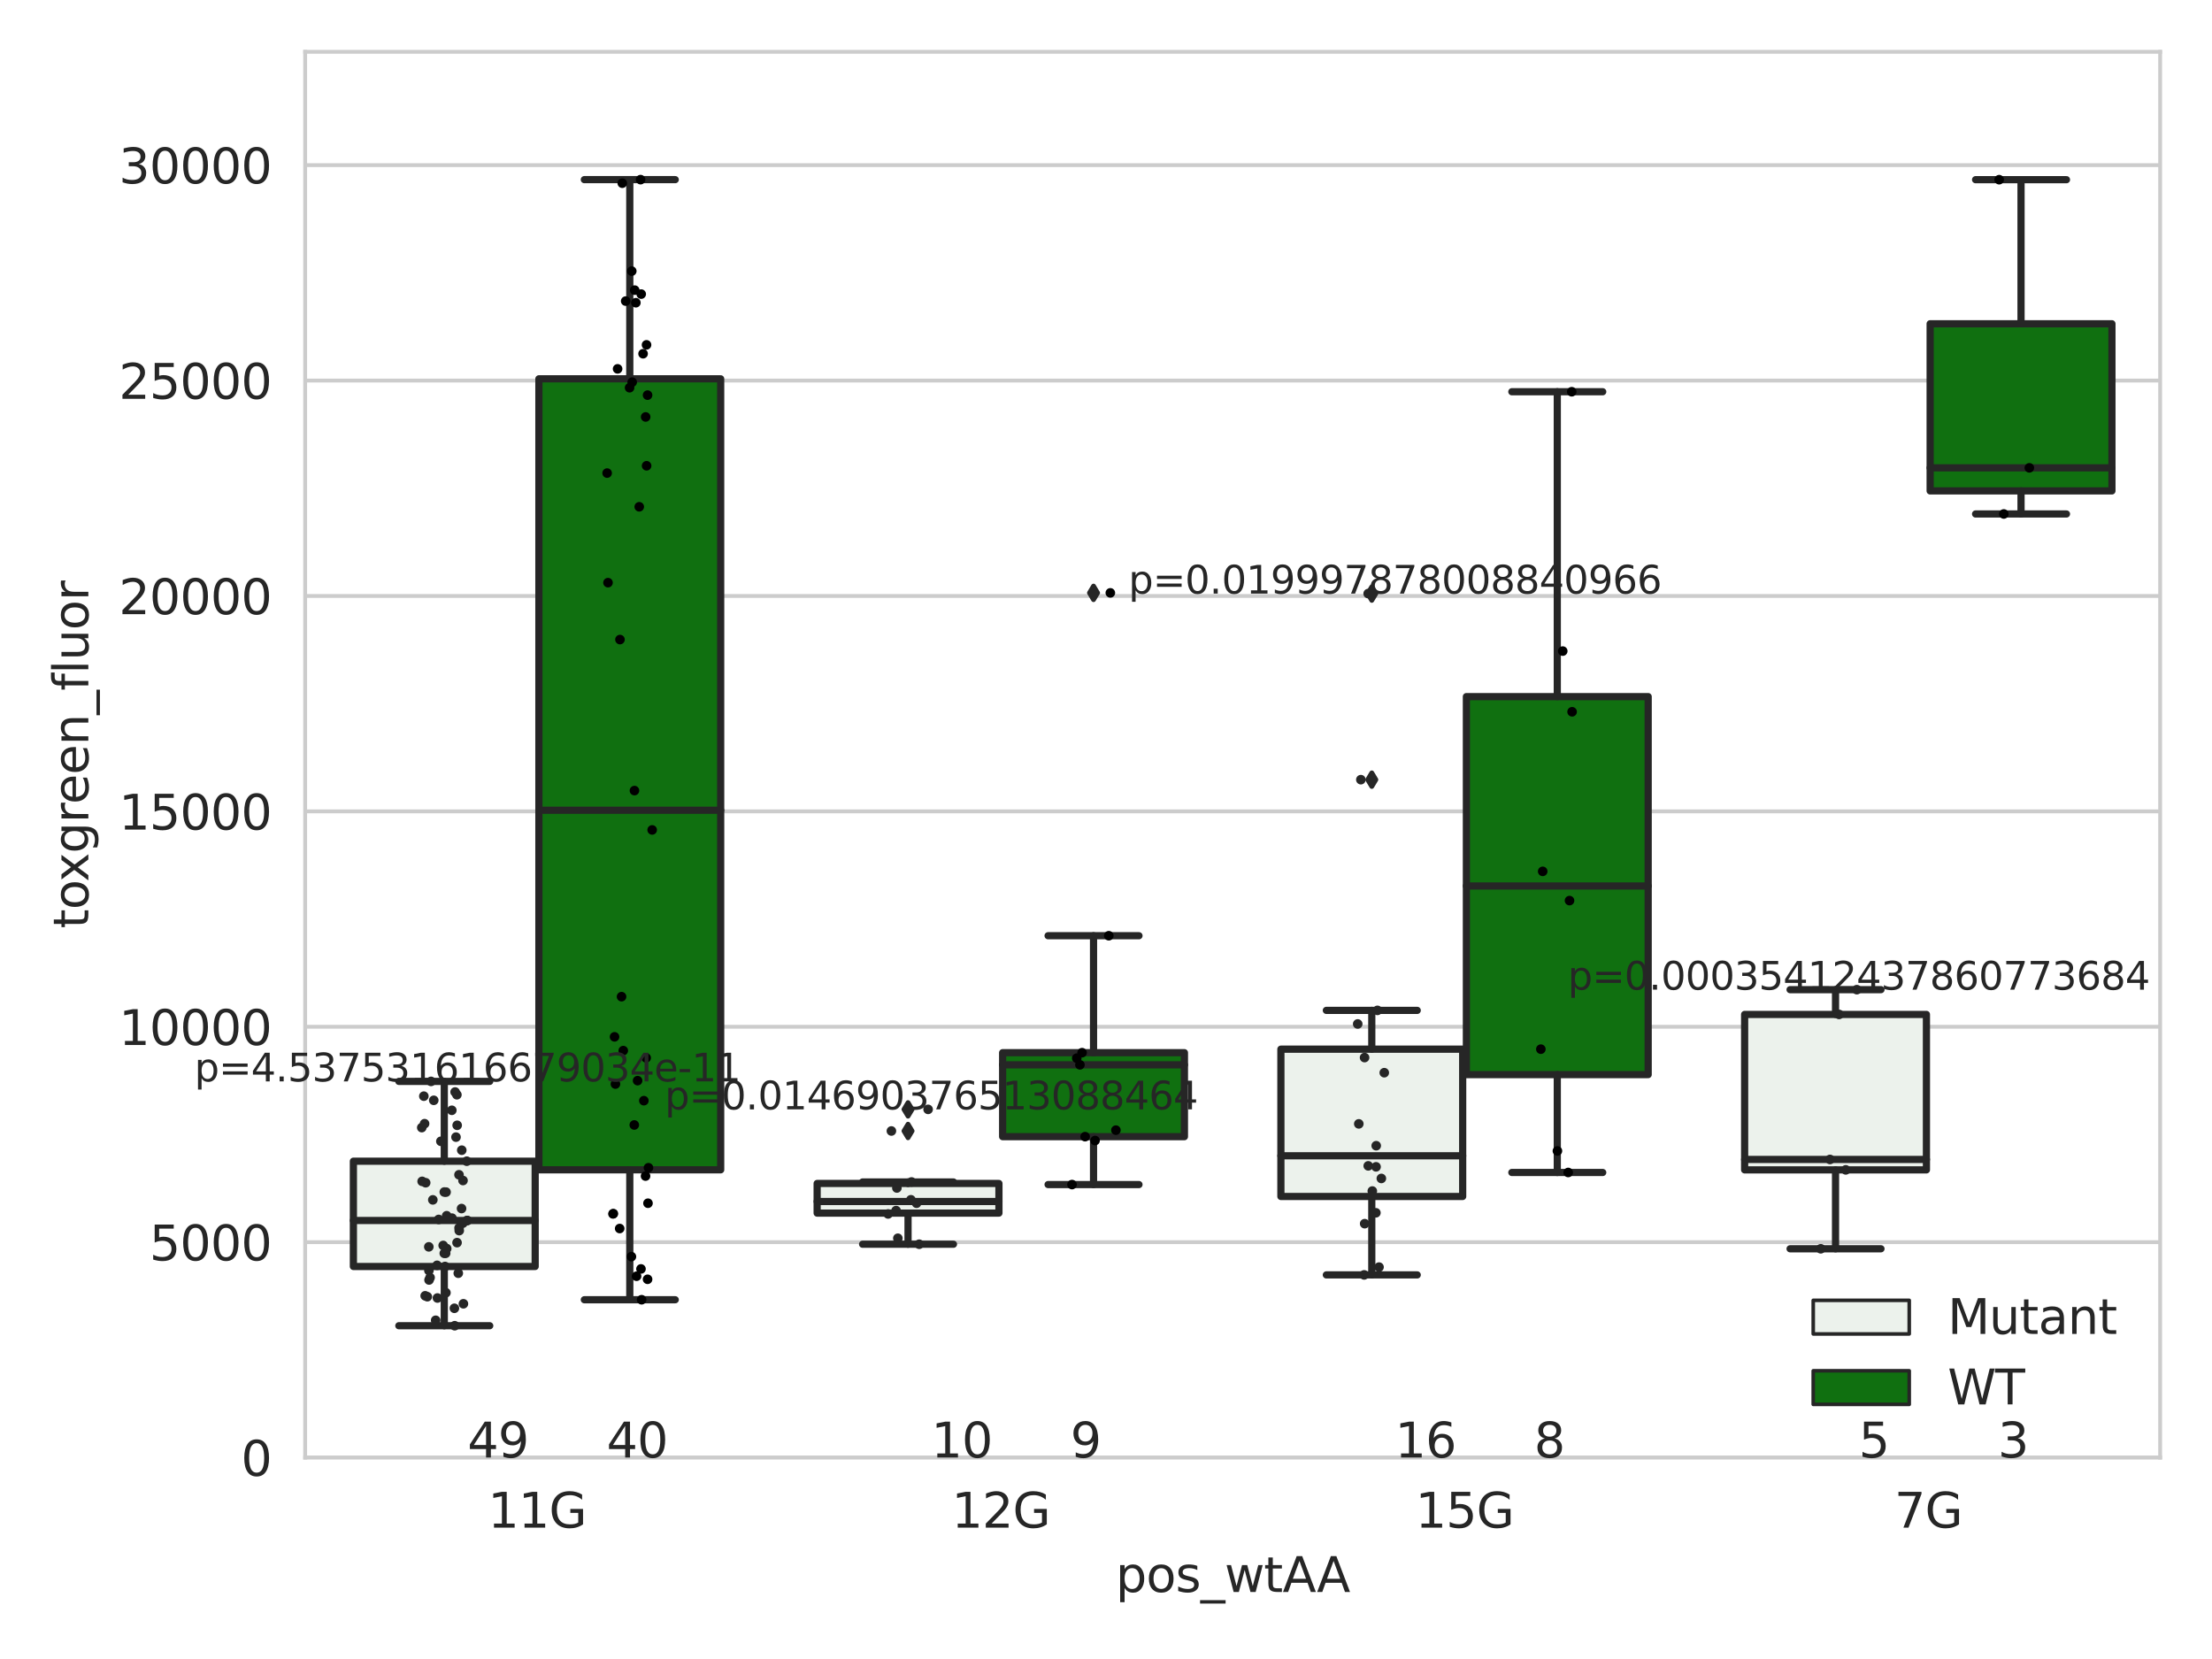 <?xml version="1.0" encoding="utf-8" standalone="no"?>
<!DOCTYPE svg PUBLIC "-//W3C//DTD SVG 1.1//EN"
  "http://www.w3.org/Graphics/SVG/1.1/DTD/svg11.dtd">
<svg xmlns:xlink="http://www.w3.org/1999/xlink" width="460.8pt" height="345.6pt" viewBox="0 0 460.8 345.6" xmlns="http://www.w3.org/2000/svg" version="1.1">
 <defs>
  <style type="text/css">*{stroke-linejoin: round; stroke-linecap: butt}</style>
 </defs>
 <g id="figure_1">
  <g id="patch_1">
   <path d="M 0 345.6 
L 460.8 345.6 
L 460.8 0 
L 0 0 
z
" style="fill: #ffffff"/>
  </g>
  <g id="axes_1">
   <g id="patch_2">
    <path d="M 63.571 303.64 
L 450 303.64 
L 450 10.8 
L 63.571 10.8 
z
" style="fill: #ffffff"/>
   </g>
   <g id="matplotlib.axis_1">
    <g id="xtick_1">
     <g id="text_1">
      <!-- 11G -->
      <g style="fill: #262626" transform="translate(101.638 318.238)scale(0.1 -0.1)">
       <defs>
        <path id="DejaVuSans-31" d="M 794 531 
L 1825 531 
L 1825 4091 
L 703 3866 
L 703 4441 
L 1819 4666 
L 2450 4666 
L 2450 531 
L 3481 531 
L 3481 0 
L 794 0 
L 794 531 
z
" transform="scale(0.016)"/>
        <path id="DejaVuSans-47" d="M 3809 666 
L 3809 1919 
L 2778 1919 
L 2778 2438 
L 4434 2438 
L 4434 434 
Q 4069 175 3628 42 
Q 3188 -91 2688 -91 
Q 1594 -91 976 548 
Q 359 1188 359 2328 
Q 359 3472 976 4111 
Q 1594 4750 2688 4750 
Q 3144 4750 3555 4637 
Q 3966 4525 4313 4306 
L 4313 3634 
Q 3963 3931 3569 4081 
Q 3175 4231 2741 4231 
Q 1884 4231 1454 3753 
Q 1025 3275 1025 2328 
Q 1025 1384 1454 906 
Q 1884 428 2741 428 
Q 3075 428 3337 486 
Q 3600 544 3809 666 
z
" transform="scale(0.016)"/>
       </defs>
       <use xlink:href="#DejaVuSans-31"/>
       <use xlink:href="#DejaVuSans-31" x="63.623"/>
       <use xlink:href="#DejaVuSans-47" x="127.246"/>
      </g>
     </g>
    </g>
    <g id="xtick_2">
     <g id="text_2">
      <!-- 12G -->
      <g style="fill: #262626" transform="translate(198.245 318.238)scale(0.1 -0.1)">
       <defs>
        <path id="DejaVuSans-32" d="M 1228 531 
L 3431 531 
L 3431 0 
L 469 0 
L 469 531 
Q 828 903 1448 1529 
Q 2069 2156 2228 2338 
Q 2531 2678 2651 2914 
Q 2772 3150 2772 3378 
Q 2772 3750 2511 3984 
Q 2250 4219 1831 4219 
Q 1534 4219 1204 4116 
Q 875 4013 500 3803 
L 500 4441 
Q 881 4594 1212 4672 
Q 1544 4750 1819 4750 
Q 2544 4750 2975 4387 
Q 3406 4025 3406 3419 
Q 3406 3131 3298 2873 
Q 3191 2616 2906 2266 
Q 2828 2175 2409 1742 
Q 1991 1309 1228 531 
z
" transform="scale(0.016)"/>
       </defs>
       <use xlink:href="#DejaVuSans-31"/>
       <use xlink:href="#DejaVuSans-32" x="63.623"/>
       <use xlink:href="#DejaVuSans-47" x="127.246"/>
      </g>
     </g>
    </g>
    <g id="xtick_3">
     <g id="text_3">
      <!-- 15G -->
      <g style="fill: #262626" transform="translate(294.853 318.238)scale(0.1 -0.1)">
       <defs>
        <path id="DejaVuSans-35" d="M 691 4666 
L 3169 4666 
L 3169 4134 
L 1269 4134 
L 1269 2991 
Q 1406 3038 1543 3061 
Q 1681 3084 1819 3084 
Q 2600 3084 3056 2656 
Q 3513 2228 3513 1497 
Q 3513 744 3044 326 
Q 2575 -91 1722 -91 
Q 1428 -91 1123 -41 
Q 819 9 494 109 
L 494 744 
Q 775 591 1075 516 
Q 1375 441 1709 441 
Q 2250 441 2565 725 
Q 2881 1009 2881 1497 
Q 2881 1984 2565 2268 
Q 2250 2553 1709 2553 
Q 1456 2553 1204 2497 
Q 953 2441 691 2322 
L 691 4666 
z
" transform="scale(0.016)"/>
       </defs>
       <use xlink:href="#DejaVuSans-31"/>
       <use xlink:href="#DejaVuSans-35" x="63.623"/>
       <use xlink:href="#DejaVuSans-47" x="127.246"/>
      </g>
     </g>
    </g>
    <g id="xtick_4">
     <g id="text_4">
      <!-- 7G -->
      <g style="fill: #262626" transform="translate(394.641 318.238)scale(0.1 -0.1)">
       <defs>
        <path id="DejaVuSans-37" d="M 525 4666 
L 3525 4666 
L 3525 4397 
L 1831 0 
L 1172 0 
L 2766 4134 
L 525 4134 
L 525 4666 
z
" transform="scale(0.016)"/>
       </defs>
       <use xlink:href="#DejaVuSans-37"/>
       <use xlink:href="#DejaVuSans-47" x="63.623"/>
      </g>
     </g>
    </g>
    <g id="text_5">
     <!-- pos_wtAA -->
     <g style="fill: #262626" transform="translate(232.42 331.638)scale(0.1 -0.1)">
      <defs>
       <path id="DejaVuSans-70" d="M 1159 525 
L 1159 -1331 
L 581 -1331 
L 581 3500 
L 1159 3500 
L 1159 2969 
Q 1341 3281 1617 3432 
Q 1894 3584 2278 3584 
Q 2916 3584 3314 3078 
Q 3713 2572 3713 1747 
Q 3713 922 3314 415 
Q 2916 -91 2278 -91 
Q 1894 -91 1617 61 
Q 1341 213 1159 525 
z
M 3116 1747 
Q 3116 2381 2855 2742 
Q 2594 3103 2138 3103 
Q 1681 3103 1420 2742 
Q 1159 2381 1159 1747 
Q 1159 1113 1420 752 
Q 1681 391 2138 391 
Q 2594 391 2855 752 
Q 3116 1113 3116 1747 
z
" transform="scale(0.016)"/>
       <path id="DejaVuSans-6f" d="M 1959 3097 
Q 1497 3097 1228 2736 
Q 959 2375 959 1747 
Q 959 1119 1226 758 
Q 1494 397 1959 397 
Q 2419 397 2687 759 
Q 2956 1122 2956 1747 
Q 2956 2369 2687 2733 
Q 2419 3097 1959 3097 
z
M 1959 3584 
Q 2709 3584 3137 3096 
Q 3566 2609 3566 1747 
Q 3566 888 3137 398 
Q 2709 -91 1959 -91 
Q 1206 -91 779 398 
Q 353 888 353 1747 
Q 353 2609 779 3096 
Q 1206 3584 1959 3584 
z
" transform="scale(0.016)"/>
       <path id="DejaVuSans-73" d="M 2834 3397 
L 2834 2853 
Q 2591 2978 2328 3040 
Q 2066 3103 1784 3103 
Q 1356 3103 1142 2972 
Q 928 2841 928 2578 
Q 928 2378 1081 2264 
Q 1234 2150 1697 2047 
L 1894 2003 
Q 2506 1872 2764 1633 
Q 3022 1394 3022 966 
Q 3022 478 2636 193 
Q 2250 -91 1575 -91 
Q 1294 -91 989 -36 
Q 684 19 347 128 
L 347 722 
Q 666 556 975 473 
Q 1284 391 1588 391 
Q 1994 391 2212 530 
Q 2431 669 2431 922 
Q 2431 1156 2273 1281 
Q 2116 1406 1581 1522 
L 1381 1569 
Q 847 1681 609 1914 
Q 372 2147 372 2553 
Q 372 3047 722 3315 
Q 1072 3584 1716 3584 
Q 2034 3584 2315 3537 
Q 2597 3491 2834 3397 
z
" transform="scale(0.016)"/>
       <path id="DejaVuSans-5f" d="M 3263 -1063 
L 3263 -1509 
L -63 -1509 
L -63 -1063 
L 3263 -1063 
z
" transform="scale(0.016)"/>
       <path id="DejaVuSans-77" d="M 269 3500 
L 844 3500 
L 1563 769 
L 2278 3500 
L 2956 3500 
L 3675 769 
L 4391 3500 
L 4966 3500 
L 4050 0 
L 3372 0 
L 2619 2869 
L 1863 0 
L 1184 0 
L 269 3500 
z
" transform="scale(0.016)"/>
       <path id="DejaVuSans-74" d="M 1172 4494 
L 1172 3500 
L 2356 3500 
L 2356 3053 
L 1172 3053 
L 1172 1153 
Q 1172 725 1289 603 
Q 1406 481 1766 481 
L 2356 481 
L 2356 0 
L 1766 0 
Q 1100 0 847 248 
Q 594 497 594 1153 
L 594 3053 
L 172 3053 
L 172 3500 
L 594 3500 
L 594 4494 
L 1172 4494 
z
" transform="scale(0.016)"/>
       <path id="DejaVuSans-41" d="M 2188 4044 
L 1331 1722 
L 3047 1722 
L 2188 4044 
z
M 1831 4666 
L 2547 4666 
L 4325 0 
L 3669 0 
L 3244 1197 
L 1141 1197 
L 716 0 
L 50 0 
L 1831 4666 
z
" transform="scale(0.016)"/>
      </defs>
      <use xlink:href="#DejaVuSans-70"/>
      <use xlink:href="#DejaVuSans-6f" x="63.477"/>
      <use xlink:href="#DejaVuSans-73" x="124.658"/>
      <use xlink:href="#DejaVuSans-5f" x="176.758"/>
      <use xlink:href="#DejaVuSans-77" x="226.758"/>
      <use xlink:href="#DejaVuSans-74" x="308.545"/>
      <use xlink:href="#DejaVuSans-41" x="347.754"/>
      <use xlink:href="#DejaVuSans-41" x="418.912"/>
     </g>
    </g>
   </g>
   <g id="matplotlib.axis_2">
    <g id="ytick_1">
     <g id="line2d_1">
      <path d="M 63.571 303.64 
L 450 303.64 
" clip-path="url(#p29d8bedb17)" style="fill: none; stroke: #cccccc; stroke-width: 0.8; stroke-linecap: round"/>
     </g>
     <g id="text_6">
      <!-- 0 -->
      <g style="fill: #262626" transform="translate(50.209 307.439)scale(0.1 -0.1)">
       <defs>
        <path id="DejaVuSans-30" d="M 2034 4250 
Q 1547 4250 1301 3770 
Q 1056 3291 1056 2328 
Q 1056 1369 1301 889 
Q 1547 409 2034 409 
Q 2525 409 2770 889 
Q 3016 1369 3016 2328 
Q 3016 3291 2770 3770 
Q 2525 4250 2034 4250 
z
M 2034 4750 
Q 2819 4750 3233 4129 
Q 3647 3509 3647 2328 
Q 3647 1150 3233 529 
Q 2819 -91 2034 -91 
Q 1250 -91 836 529 
Q 422 1150 422 2328 
Q 422 3509 836 4129 
Q 1250 4750 2034 4750 
z
" transform="scale(0.016)"/>
       </defs>
       <use xlink:href="#DejaVuSans-30"/>
      </g>
     </g>
    </g>
    <g id="ytick_2">
     <g id="line2d_2">
      <path d="M 63.571 258.767 
L 450 258.767 
" clip-path="url(#p29d8bedb17)" style="fill: none; stroke: #cccccc; stroke-width: 0.8; stroke-linecap: round"/>
     </g>
     <g id="text_7">
      <!-- 5000 -->
      <g style="fill: #262626" transform="translate(31.121 262.566)scale(0.1 -0.1)">
       <use xlink:href="#DejaVuSans-35"/>
       <use xlink:href="#DejaVuSans-30" x="63.623"/>
       <use xlink:href="#DejaVuSans-30" x="127.246"/>
       <use xlink:href="#DejaVuSans-30" x="190.869"/>
      </g>
     </g>
    </g>
    <g id="ytick_3">
     <g id="line2d_3">
      <path d="M 63.571 213.894 
L 450 213.894 
" clip-path="url(#p29d8bedb17)" style="fill: none; stroke: #cccccc; stroke-width: 0.8; stroke-linecap: round"/>
     </g>
     <g id="text_8">
      <!-- 10000 -->
      <g style="fill: #262626" transform="translate(24.759 217.694)scale(0.1 -0.1)">
       <use xlink:href="#DejaVuSans-31"/>
       <use xlink:href="#DejaVuSans-30" x="63.623"/>
       <use xlink:href="#DejaVuSans-30" x="127.246"/>
       <use xlink:href="#DejaVuSans-30" x="190.869"/>
       <use xlink:href="#DejaVuSans-30" x="254.492"/>
      </g>
     </g>
    </g>
    <g id="ytick_4">
     <g id="line2d_4">
      <path d="M 63.571 169.021 
L 450 169.021 
" clip-path="url(#p29d8bedb17)" style="fill: none; stroke: #cccccc; stroke-width: 0.8; stroke-linecap: round"/>
     </g>
     <g id="text_9">
      <!-- 15000 -->
      <g style="fill: #262626" transform="translate(24.759 172.821)scale(0.1 -0.1)">
       <use xlink:href="#DejaVuSans-31"/>
       <use xlink:href="#DejaVuSans-35" x="63.623"/>
       <use xlink:href="#DejaVuSans-30" x="127.246"/>
       <use xlink:href="#DejaVuSans-30" x="190.869"/>
       <use xlink:href="#DejaVuSans-30" x="254.492"/>
      </g>
     </g>
    </g>
    <g id="ytick_5">
     <g id="line2d_5">
      <path d="M 63.571 124.149 
L 450 124.149 
" clip-path="url(#p29d8bedb17)" style="fill: none; stroke: #cccccc; stroke-width: 0.8; stroke-linecap: round"/>
     </g>
     <g id="text_10">
      <!-- 20000 -->
      <g style="fill: #262626" transform="translate(24.759 127.948)scale(0.1 -0.1)">
       <use xlink:href="#DejaVuSans-32"/>
       <use xlink:href="#DejaVuSans-30" x="63.623"/>
       <use xlink:href="#DejaVuSans-30" x="127.246"/>
       <use xlink:href="#DejaVuSans-30" x="190.869"/>
       <use xlink:href="#DejaVuSans-30" x="254.492"/>
      </g>
     </g>
    </g>
    <g id="ytick_6">
     <g id="line2d_6">
      <path d="M 63.571 79.276 
L 450 79.276 
" clip-path="url(#p29d8bedb17)" style="fill: none; stroke: #cccccc; stroke-width: 0.8; stroke-linecap: round"/>
     </g>
     <g id="text_11">
      <!-- 25000 -->
      <g style="fill: #262626" transform="translate(24.759 83.075)scale(0.1 -0.1)">
       <use xlink:href="#DejaVuSans-32"/>
       <use xlink:href="#DejaVuSans-35" x="63.623"/>
       <use xlink:href="#DejaVuSans-30" x="127.246"/>
       <use xlink:href="#DejaVuSans-30" x="190.869"/>
       <use xlink:href="#DejaVuSans-30" x="254.492"/>
      </g>
     </g>
    </g>
    <g id="ytick_7">
     <g id="line2d_7">
      <path d="M 63.571 34.403 
L 450 34.403 
" clip-path="url(#p29d8bedb17)" style="fill: none; stroke: #cccccc; stroke-width: 0.8; stroke-linecap: round"/>
     </g>
     <g id="text_12">
      <!-- 30000 -->
      <g style="fill: #262626" transform="translate(24.759 38.202)scale(0.1 -0.1)">
       <defs>
        <path id="DejaVuSans-33" d="M 2597 2516 
Q 3050 2419 3304 2112 
Q 3559 1806 3559 1356 
Q 3559 666 3084 287 
Q 2609 -91 1734 -91 
Q 1441 -91 1130 -33 
Q 819 25 488 141 
L 488 750 
Q 750 597 1062 519 
Q 1375 441 1716 441 
Q 2309 441 2620 675 
Q 2931 909 2931 1356 
Q 2931 1769 2642 2001 
Q 2353 2234 1838 2234 
L 1294 2234 
L 1294 2753 
L 1863 2753 
Q 2328 2753 2575 2939 
Q 2822 3125 2822 3475 
Q 2822 3834 2567 4026 
Q 2313 4219 1838 4219 
Q 1578 4219 1281 4162 
Q 984 4106 628 3988 
L 628 4550 
Q 988 4650 1302 4700 
Q 1616 4750 1894 4750 
Q 2613 4750 3031 4423 
Q 3450 4097 3450 3541 
Q 3450 3153 3228 2886 
Q 3006 2619 2597 2516 
z
" transform="scale(0.016)"/>
       </defs>
       <use xlink:href="#DejaVuSans-33"/>
       <use xlink:href="#DejaVuSans-30" x="63.623"/>
       <use xlink:href="#DejaVuSans-30" x="127.246"/>
       <use xlink:href="#DejaVuSans-30" x="190.869"/>
       <use xlink:href="#DejaVuSans-30" x="254.492"/>
      </g>
     </g>
    </g>
    <g id="text_13">
     <!-- toxgreen_fluor -->
     <g style="fill: #262626" transform="translate(18.401 193.415)rotate(-90)scale(0.1 -0.1)">
      <defs>
       <path id="DejaVuSans-78" d="M 3513 3500 
L 2247 1797 
L 3578 0 
L 2900 0 
L 1881 1375 
L 863 0 
L 184 0 
L 1544 1831 
L 300 3500 
L 978 3500 
L 1906 2253 
L 2834 3500 
L 3513 3500 
z
" transform="scale(0.016)"/>
       <path id="DejaVuSans-67" d="M 2906 1791 
Q 2906 2416 2648 2759 
Q 2391 3103 1925 3103 
Q 1463 3103 1205 2759 
Q 947 2416 947 1791 
Q 947 1169 1205 825 
Q 1463 481 1925 481 
Q 2391 481 2648 825 
Q 2906 1169 2906 1791 
z
M 3481 434 
Q 3481 -459 3084 -895 
Q 2688 -1331 1869 -1331 
Q 1566 -1331 1297 -1286 
Q 1028 -1241 775 -1147 
L 775 -588 
Q 1028 -725 1275 -790 
Q 1522 -856 1778 -856 
Q 2344 -856 2625 -561 
Q 2906 -266 2906 331 
L 2906 616 
Q 2728 306 2450 153 
Q 2172 0 1784 0 
Q 1141 0 747 490 
Q 353 981 353 1791 
Q 353 2603 747 3093 
Q 1141 3584 1784 3584 
Q 2172 3584 2450 3431 
Q 2728 3278 2906 2969 
L 2906 3500 
L 3481 3500 
L 3481 434 
z
" transform="scale(0.016)"/>
       <path id="DejaVuSans-72" d="M 2631 2963 
Q 2534 3019 2420 3045 
Q 2306 3072 2169 3072 
Q 1681 3072 1420 2755 
Q 1159 2438 1159 1844 
L 1159 0 
L 581 0 
L 581 3500 
L 1159 3500 
L 1159 2956 
Q 1341 3275 1631 3429 
Q 1922 3584 2338 3584 
Q 2397 3584 2469 3576 
Q 2541 3569 2628 3553 
L 2631 2963 
z
" transform="scale(0.016)"/>
       <path id="DejaVuSans-65" d="M 3597 1894 
L 3597 1613 
L 953 1613 
Q 991 1019 1311 708 
Q 1631 397 2203 397 
Q 2534 397 2845 478 
Q 3156 559 3463 722 
L 3463 178 
Q 3153 47 2828 -22 
Q 2503 -91 2169 -91 
Q 1331 -91 842 396 
Q 353 884 353 1716 
Q 353 2575 817 3079 
Q 1281 3584 2069 3584 
Q 2775 3584 3186 3129 
Q 3597 2675 3597 1894 
z
M 3022 2063 
Q 3016 2534 2758 2815 
Q 2500 3097 2075 3097 
Q 1594 3097 1305 2825 
Q 1016 2553 972 2059 
L 3022 2063 
z
" transform="scale(0.016)"/>
       <path id="DejaVuSans-6e" d="M 3513 2113 
L 3513 0 
L 2938 0 
L 2938 2094 
Q 2938 2591 2744 2837 
Q 2550 3084 2163 3084 
Q 1697 3084 1428 2787 
Q 1159 2491 1159 1978 
L 1159 0 
L 581 0 
L 581 3500 
L 1159 3500 
L 1159 2956 
Q 1366 3272 1645 3428 
Q 1925 3584 2291 3584 
Q 2894 3584 3203 3211 
Q 3513 2838 3513 2113 
z
" transform="scale(0.016)"/>
       <path id="DejaVuSans-66" d="M 2375 4863 
L 2375 4384 
L 1825 4384 
Q 1516 4384 1395 4259 
Q 1275 4134 1275 3809 
L 1275 3500 
L 2222 3500 
L 2222 3053 
L 1275 3053 
L 1275 0 
L 697 0 
L 697 3053 
L 147 3053 
L 147 3500 
L 697 3500 
L 697 3744 
Q 697 4328 969 4595 
Q 1241 4863 1831 4863 
L 2375 4863 
z
" transform="scale(0.016)"/>
       <path id="DejaVuSans-6c" d="M 603 4863 
L 1178 4863 
L 1178 0 
L 603 0 
L 603 4863 
z
" transform="scale(0.016)"/>
       <path id="DejaVuSans-75" d="M 544 1381 
L 544 3500 
L 1119 3500 
L 1119 1403 
Q 1119 906 1312 657 
Q 1506 409 1894 409 
Q 2359 409 2629 706 
Q 2900 1003 2900 1516 
L 2900 3500 
L 3475 3500 
L 3475 0 
L 2900 0 
L 2900 538 
Q 2691 219 2414 64 
Q 2138 -91 1772 -91 
Q 1169 -91 856 284 
Q 544 659 544 1381 
z
M 1991 3584 
L 1991 3584 
z
" transform="scale(0.016)"/>
      </defs>
      <use xlink:href="#DejaVuSans-74"/>
      <use xlink:href="#DejaVuSans-6f" x="39.209"/>
      <use xlink:href="#DejaVuSans-78" x="97.266"/>
      <use xlink:href="#DejaVuSans-67" x="156.445"/>
      <use xlink:href="#DejaVuSans-72" x="219.922"/>
      <use xlink:href="#DejaVuSans-65" x="258.785"/>
      <use xlink:href="#DejaVuSans-65" x="320.309"/>
      <use xlink:href="#DejaVuSans-6e" x="381.832"/>
      <use xlink:href="#DejaVuSans-5f" x="445.211"/>
      <use xlink:href="#DejaVuSans-66" x="495.211"/>
      <use xlink:href="#DejaVuSans-6c" x="530.416"/>
      <use xlink:href="#DejaVuSans-75" x="558.199"/>
      <use xlink:href="#DejaVuSans-6f" x="621.578"/>
      <use xlink:href="#DejaVuSans-72" x="682.76"/>
     </g>
    </g>
   </g>
   <g id="patch_3">
    <path d="M 73.618 263.831 
L 111.488 263.831 
L 111.488 241.9 
L 73.618 241.9 
L 73.618 263.831 
z
" clip-path="url(#p29d8bedb17)" style="fill: #ecf2ec; stroke: #262626; stroke-width: 1.5; stroke-linejoin: miter"/>
   </g>
   <g id="patch_4">
    <path d="M 112.261 243.696 
L 150.131 243.696 
L 150.131 78.916 
L 112.261 78.916 
L 112.261 243.696 
z
" clip-path="url(#p29d8bedb17)" style="fill: #107010; stroke: #262626; stroke-width: 1.5; stroke-linejoin: miter"/>
   </g>
   <g id="patch_5">
    <path d="M 170.226 252.711 
L 208.096 252.711 
L 208.096 246.539 
L 170.226 246.539 
L 170.226 252.711 
z
" clip-path="url(#p29d8bedb17)" style="fill: #ecf2ec; stroke: #262626; stroke-width: 1.5; stroke-linejoin: miter"/>
   </g>
   <g id="patch_6">
    <path d="M 208.868 236.788 
L 246.738 236.788 
L 246.738 219.291 
L 208.868 219.291 
L 208.868 236.788 
z
" clip-path="url(#p29d8bedb17)" style="fill: #107010; stroke: #262626; stroke-width: 1.5; stroke-linejoin: miter"/>
   </g>
   <g id="patch_7">
    <path d="M 266.833 249.248 
L 304.703 249.248 
L 304.703 218.561 
L 266.833 218.561 
L 266.833 249.248 
z
" clip-path="url(#p29d8bedb17)" style="fill: #ecf2ec; stroke: #262626; stroke-width: 1.5; stroke-linejoin: miter"/>
   </g>
   <g id="patch_8">
    <path d="M 305.476 223.86 
L 343.346 223.86 
L 343.346 145.116 
L 305.476 145.116 
L 305.476 223.86 
z
" clip-path="url(#p29d8bedb17)" style="fill: #107010; stroke: #262626; stroke-width: 1.5; stroke-linejoin: miter"/>
   </g>
   <g id="patch_9">
    <path d="M 363.44 243.706 
L 401.31 243.706 
L 401.31 211.324 
L 363.44 211.324 
L 363.44 243.706 
z
" clip-path="url(#p29d8bedb17)" style="fill: #ecf2ec; stroke: #262626; stroke-width: 1.5; stroke-linejoin: miter"/>
   </g>
   <g id="patch_10">
    <path d="M 402.083 102.265 
L 439.953 102.265 
L 439.953 67.446 
L 402.083 67.446 
L 402.083 102.265 
z
" clip-path="url(#p29d8bedb17)" style="fill: #107010; stroke: #262626; stroke-width: 1.5; stroke-linejoin: miter"/>
   </g>
   <g id="patch_11">
    <path d="M 111.875 303.64 
L 111.875 303.64 
L 111.875 303.64 
L 111.875 303.64 
z
" clip-path="url(#p29d8bedb17)" style="fill: #ecf2ec; stroke: #262626; stroke-width: 0.75; stroke-linejoin: miter"/>
   </g>
   <g id="patch_12">
    <path d="M 111.875 303.64 
L 111.875 303.64 
L 111.875 303.64 
L 111.875 303.64 
z
" clip-path="url(#p29d8bedb17)" style="fill: #107010; stroke: #262626; stroke-width: 0.75; stroke-linejoin: miter"/>
   </g>
   <g id="PathCollection_1"/>
   <g id="PathCollection_2"/>
   <g id="line2d_8">
    <path d="M 92.553 263.831 
L 92.553 276.172 
" clip-path="url(#p29d8bedb17)" style="fill: none; stroke: #262626; stroke-width: 1.5; stroke-linecap: round"/>
   </g>
   <g id="line2d_9">
    <path d="M 92.553 241.9 
L 92.553 225.272 
" clip-path="url(#p29d8bedb17)" style="fill: none; stroke: #262626; stroke-width: 1.5; stroke-linecap: round"/>
   </g>
   <g id="line2d_10">
    <path d="M 83.086 276.172 
L 102.021 276.172 
" clip-path="url(#p29d8bedb17)" style="fill: none; stroke: #262626; stroke-width: 1.5; stroke-linecap: round"/>
   </g>
   <g id="line2d_11">
    <path d="M 83.086 225.272 
L 102.021 225.272 
" clip-path="url(#p29d8bedb17)" style="fill: none; stroke: #262626; stroke-width: 1.5; stroke-linecap: round"/>
   </g>
   <g id="line2d_12"/>
   <g id="line2d_13">
    <path d="M 131.196 243.696 
L 131.196 270.76 
" clip-path="url(#p29d8bedb17)" style="fill: none; stroke: #262626; stroke-width: 1.5; stroke-linecap: round"/>
   </g>
   <g id="line2d_14">
    <path d="M 131.196 78.916 
L 131.196 37.422 
" clip-path="url(#p29d8bedb17)" style="fill: none; stroke: #262626; stroke-width: 1.5; stroke-linecap: round"/>
   </g>
   <g id="line2d_15">
    <path d="M 121.729 270.76 
L 140.664 270.76 
" clip-path="url(#p29d8bedb17)" style="fill: none; stroke: #262626; stroke-width: 1.5; stroke-linecap: round"/>
   </g>
   <g id="line2d_16">
    <path d="M 121.729 37.422 
L 140.664 37.422 
" clip-path="url(#p29d8bedb17)" style="fill: none; stroke: #262626; stroke-width: 1.5; stroke-linecap: round"/>
   </g>
   <g id="line2d_17"/>
   <g id="line2d_18">
    <path d="M 189.161 252.711 
L 189.161 259.195 
" clip-path="url(#p29d8bedb17)" style="fill: none; stroke: #262626; stroke-width: 1.5; stroke-linecap: round"/>
   </g>
   <g id="line2d_19">
    <path d="M 189.161 246.539 
L 189.161 246.226 
" clip-path="url(#p29d8bedb17)" style="fill: none; stroke: #262626; stroke-width: 1.5; stroke-linecap: round"/>
   </g>
   <g id="line2d_20">
    <path d="M 179.693 259.195 
L 198.628 259.195 
" clip-path="url(#p29d8bedb17)" style="fill: none; stroke: #262626; stroke-width: 1.5; stroke-linecap: round"/>
   </g>
   <g id="line2d_21">
    <path d="M 179.693 246.226 
L 198.628 246.226 
" clip-path="url(#p29d8bedb17)" style="fill: none; stroke: #262626; stroke-width: 1.5; stroke-linecap: round"/>
   </g>
   <g id="line2d_22">
    <defs>
     <path id="m15206ce345" d="M -0 1.414 
L 0.849 0 
L 0 -1.414 
L -0.849 -0 
z
" style="stroke: #262626; stroke-linejoin: miter"/>
    </defs>
    <g clip-path="url(#p29d8bedb17)">
     <use xlink:href="#m15206ce345" x="189.161" y="235.605" style="fill: #262626; stroke: #262626; stroke-linejoin: miter"/>
     <use xlink:href="#m15206ce345" x="189.161" y="231.103" style="fill: #262626; stroke: #262626; stroke-linejoin: miter"/>
    </g>
   </g>
   <g id="line2d_23">
    <path d="M 227.803 236.788 
L 227.803 246.768 
" clip-path="url(#p29d8bedb17)" style="fill: none; stroke: #262626; stroke-width: 1.5; stroke-linecap: round"/>
   </g>
   <g id="line2d_24">
    <path d="M 227.803 219.291 
L 227.803 194.929 
" clip-path="url(#p29d8bedb17)" style="fill: none; stroke: #262626; stroke-width: 1.5; stroke-linecap: round"/>
   </g>
   <g id="line2d_25">
    <path d="M 218.336 246.768 
L 237.271 246.768 
" clip-path="url(#p29d8bedb17)" style="fill: none; stroke: #262626; stroke-width: 1.5; stroke-linecap: round"/>
   </g>
   <g id="line2d_26">
    <path d="M 218.336 194.929 
L 237.271 194.929 
" clip-path="url(#p29d8bedb17)" style="fill: none; stroke: #262626; stroke-width: 1.5; stroke-linecap: round"/>
   </g>
   <g id="line2d_27">
    <g clip-path="url(#p29d8bedb17)">
     <use xlink:href="#m15206ce345" x="227.803" y="123.506" style="fill: #262626; stroke: #262626; stroke-linejoin: miter"/>
    </g>
   </g>
   <g id="line2d_28">
    <path d="M 285.768 249.248 
L 285.768 265.585 
" clip-path="url(#p29d8bedb17)" style="fill: none; stroke: #262626; stroke-width: 1.5; stroke-linecap: round"/>
   </g>
   <g id="line2d_29">
    <path d="M 285.768 218.561 
L 285.768 210.481 
" clip-path="url(#p29d8bedb17)" style="fill: none; stroke: #262626; stroke-width: 1.5; stroke-linecap: round"/>
   </g>
   <g id="line2d_30">
    <path d="M 276.3 265.585 
L 295.235 265.585 
" clip-path="url(#p29d8bedb17)" style="fill: none; stroke: #262626; stroke-width: 1.5; stroke-linecap: round"/>
   </g>
   <g id="line2d_31">
    <path d="M 276.3 210.481 
L 295.235 210.481 
" clip-path="url(#p29d8bedb17)" style="fill: none; stroke: #262626; stroke-width: 1.5; stroke-linecap: round"/>
   </g>
   <g id="line2d_32">
    <g clip-path="url(#p29d8bedb17)">
     <use xlink:href="#m15206ce345" x="285.768" y="123.654" style="fill: #262626; stroke: #262626; stroke-linejoin: miter"/>
     <use xlink:href="#m15206ce345" x="285.768" y="162.419" style="fill: #262626; stroke: #262626; stroke-linejoin: miter"/>
    </g>
   </g>
   <g id="line2d_33">
    <path d="M 324.411 223.86 
L 324.411 244.248 
" clip-path="url(#p29d8bedb17)" style="fill: none; stroke: #262626; stroke-width: 1.5; stroke-linecap: round"/>
   </g>
   <g id="line2d_34">
    <path d="M 324.411 145.116 
L 324.411 81.607 
" clip-path="url(#p29d8bedb17)" style="fill: none; stroke: #262626; stroke-width: 1.5; stroke-linecap: round"/>
   </g>
   <g id="line2d_35">
    <path d="M 314.943 244.248 
L 333.878 244.248 
" clip-path="url(#p29d8bedb17)" style="fill: none; stroke: #262626; stroke-width: 1.5; stroke-linecap: round"/>
   </g>
   <g id="line2d_36">
    <path d="M 314.943 81.607 
L 333.878 81.607 
" clip-path="url(#p29d8bedb17)" style="fill: none; stroke: #262626; stroke-width: 1.5; stroke-linecap: round"/>
   </g>
   <g id="line2d_37"/>
   <g id="line2d_38">
    <path d="M 382.375 243.706 
L 382.375 260.143 
" clip-path="url(#p29d8bedb17)" style="fill: none; stroke: #262626; stroke-width: 1.5; stroke-linecap: round"/>
   </g>
   <g id="line2d_39">
    <path d="M 382.375 211.324 
L 382.375 206.163 
" clip-path="url(#p29d8bedb17)" style="fill: none; stroke: #262626; stroke-width: 1.5; stroke-linecap: round"/>
   </g>
   <g id="line2d_40">
    <path d="M 372.907 260.143 
L 391.842 260.143 
" clip-path="url(#p29d8bedb17)" style="fill: none; stroke: #262626; stroke-width: 1.5; stroke-linecap: round"/>
   </g>
   <g id="line2d_41">
    <path d="M 372.907 206.163 
L 391.842 206.163 
" clip-path="url(#p29d8bedb17)" style="fill: none; stroke: #262626; stroke-width: 1.5; stroke-linecap: round"/>
   </g>
   <g id="line2d_42"/>
   <g id="line2d_43">
    <path d="M 421.018 102.265 
L 421.018 107.07 
" clip-path="url(#p29d8bedb17)" style="fill: none; stroke: #262626; stroke-width: 1.5; stroke-linecap: round"/>
   </g>
   <g id="line2d_44">
    <path d="M 421.018 67.446 
L 421.018 37.432 
" clip-path="url(#p29d8bedb17)" style="fill: none; stroke: #262626; stroke-width: 1.5; stroke-linecap: round"/>
   </g>
   <g id="line2d_45">
    <path d="M 411.55 107.07 
L 430.485 107.07 
" clip-path="url(#p29d8bedb17)" style="fill: none; stroke: #262626; stroke-width: 1.5; stroke-linecap: round"/>
   </g>
   <g id="line2d_46">
    <path d="M 411.55 37.432 
L 430.485 37.432 
" clip-path="url(#p29d8bedb17)" style="fill: none; stroke: #262626; stroke-width: 1.5; stroke-linecap: round"/>
   </g>
   <g id="line2d_47"/>
   <g id="line2d_48">
    <path d="M 73.618 254.255 
L 111.488 254.255 
" clip-path="url(#p29d8bedb17)" style="fill: none; stroke: #262626; stroke-width: 1.5; stroke-linecap: round"/>
   </g>
   <g id="line2d_49">
    <path d="M 112.261 168.792 
L 150.131 168.792 
" clip-path="url(#p29d8bedb17)" style="fill: none; stroke: #262626; stroke-width: 1.5; stroke-linecap: round"/>
   </g>
   <g id="line2d_50">
    <path d="M 170.226 250.294 
L 208.096 250.294 
" clip-path="url(#p29d8bedb17)" style="fill: none; stroke: #262626; stroke-width: 1.5; stroke-linecap: round"/>
   </g>
   <g id="line2d_51">
    <path d="M 208.868 221.821 
L 246.738 221.821 
" clip-path="url(#p29d8bedb17)" style="fill: none; stroke: #262626; stroke-width: 1.5; stroke-linecap: round"/>
   </g>
   <g id="line2d_52">
    <path d="M 266.833 240.771 
L 304.703 240.771 
" clip-path="url(#p29d8bedb17)" style="fill: none; stroke: #262626; stroke-width: 1.5; stroke-linecap: round"/>
   </g>
   <g id="line2d_53">
    <path d="M 305.476 184.566 
L 343.346 184.566 
" clip-path="url(#p29d8bedb17)" style="fill: none; stroke: #262626; stroke-width: 1.5; stroke-linecap: round"/>
   </g>
   <g id="line2d_54">
    <path d="M 363.44 241.532 
L 401.31 241.532 
" clip-path="url(#p29d8bedb17)" style="fill: none; stroke: #262626; stroke-width: 1.5; stroke-linecap: round"/>
   </g>
   <g id="line2d_55">
    <path d="M 402.083 97.46 
L 439.953 97.46 
" clip-path="url(#p29d8bedb17)" style="fill: none; stroke: #262626; stroke-width: 1.5; stroke-linecap: round"/>
   </g>
   <g id="patch_13">
    <path d="M 63.571 303.64 
L 63.571 10.8 
" style="fill: none; stroke: #cccccc; stroke-width: 0.8; stroke-linejoin: miter; stroke-linecap: square"/>
   </g>
   <g id="patch_14">
    <path d="M 450 303.64 
L 450 10.8 
" style="fill: none; stroke: #cccccc; stroke-width: 0.8; stroke-linejoin: miter; stroke-linecap: square"/>
   </g>
   <g id="patch_15">
    <path d="M 63.571 303.64 
L 450 303.64 
" style="fill: none; stroke: #cccccc; stroke-width: 0.8; stroke-linejoin: miter; stroke-linecap: square"/>
   </g>
   <g id="patch_16">
    <path d="M 63.571 10.8 
L 450 10.8 
" style="fill: none; stroke: #cccccc; stroke-width: 0.8; stroke-linejoin: miter; stroke-linecap: square"/>
   </g>
   <g id="PathCollection_3">
    <defs>
     <path id="C0_0_6fdfbd581b" d="M 0 1 
C 0.265 1 0.52 0.895 0.707 0.707 
C 0.895 0.52 1 0.265 1 -0 
C 1 -0.265 0.895 -0.52 0.707 -0.707 
C 0.52 -0.895 0.265 -1 0 -1 
C -0.265 -1 -0.52 -0.895 -0.707 -0.707 
C -0.895 -0.52 -1 -0.265 -1 0 
C -1 0.265 -0.895 0.52 -0.707 0.707 
C -0.52 0.895 -0.265 1 0 1 
z
"/>
    </defs>
    <g clip-path="url(#p29d8bedb17)">
     <use xlink:href="#C0_0_6fdfbd581b" x="96.539" y="271.599" style="fill: #262626"/>
    </g>
    <g clip-path="url(#p29d8bedb17)">
     <use xlink:href="#C0_0_6fdfbd581b" x="87.863" y="234.9" style="fill: #262626"/>
    </g>
    <g clip-path="url(#p29d8bedb17)">
     <use xlink:href="#C0_0_6fdfbd581b" x="96.194" y="239.606" style="fill: #262626"/>
    </g>
    <g clip-path="url(#p29d8bedb17)">
     <use xlink:href="#C0_0_6fdfbd581b" x="88.449" y="234.082" style="fill: #262626"/>
    </g>
    <g clip-path="url(#p29d8bedb17)">
     <use xlink:href="#C0_0_6fdfbd581b" x="97.235" y="241.9" style="fill: #262626"/>
    </g>
    <g clip-path="url(#p29d8bedb17)">
     <use xlink:href="#C0_0_6fdfbd581b" x="91.843" y="237.753" style="fill: #262626"/>
    </g>
    <g clip-path="url(#p29d8bedb17)">
     <use xlink:href="#C0_0_6fdfbd581b" x="91.127" y="270.396" style="fill: #262626"/>
    </g>
    <g clip-path="url(#p29d8bedb17)">
     <use xlink:href="#C0_0_6fdfbd581b" x="96.431" y="254.801" style="fill: #262626"/>
    </g>
    <g clip-path="url(#p29d8bedb17)">
     <use xlink:href="#C0_0_6fdfbd581b" x="95.179" y="228.056" style="fill: #262626"/>
    </g>
    <g clip-path="url(#p29d8bedb17)">
     <use xlink:href="#C0_0_6fdfbd581b" x="94.994" y="236.883" style="fill: #262626"/>
    </g>
    <g clip-path="url(#p29d8bedb17)">
     <use xlink:href="#C0_0_6fdfbd581b" x="93.052" y="253.26" style="fill: #262626"/>
    </g>
    <g clip-path="url(#p29d8bedb17)">
     <use xlink:href="#C0_0_6fdfbd581b" x="95.668" y="256.361" style="fill: #262626"/>
    </g>
    <g clip-path="url(#p29d8bedb17)">
     <use xlink:href="#C0_0_6fdfbd581b" x="95.633" y="255.793" style="fill: #262626"/>
    </g>
    <g clip-path="url(#p29d8bedb17)">
     <use xlink:href="#C0_0_6fdfbd581b" x="96.452" y="245.923" style="fill: #262626"/>
    </g>
    <g clip-path="url(#p29d8bedb17)">
     <use xlink:href="#C0_0_6fdfbd581b" x="90.359" y="229.215" style="fill: #262626"/>
    </g>
    <g clip-path="url(#p29d8bedb17)">
     <use xlink:href="#C0_0_6fdfbd581b" x="94.121" y="231.294" style="fill: #262626"/>
    </g>
    <g clip-path="url(#p29d8bedb17)">
     <use xlink:href="#C0_0_6fdfbd581b" x="90.758" y="275.039" style="fill: #262626"/>
    </g>
    <g clip-path="url(#p29d8bedb17)">
     <use xlink:href="#C0_0_6fdfbd581b" x="91.387" y="254.032" style="fill: #262626"/>
    </g>
    <g clip-path="url(#p29d8bedb17)">
     <use xlink:href="#C0_0_6fdfbd581b" x="97.368" y="254.257" style="fill: #262626"/>
    </g>
    <g clip-path="url(#p29d8bedb17)">
     <use xlink:href="#C0_0_6fdfbd581b" x="89.379" y="266.642" style="fill: #262626"/>
    </g>
    <g clip-path="url(#p29d8bedb17)">
     <use xlink:href="#C0_0_6fdfbd581b" x="91.05" y="263.588" style="fill: #262626"/>
    </g>
    <g clip-path="url(#p29d8bedb17)">
     <use xlink:href="#C0_0_6fdfbd581b" x="92.924" y="248.338" style="fill: #262626"/>
    </g>
    <g clip-path="url(#p29d8bedb17)">
     <use xlink:href="#C0_0_6fdfbd581b" x="97.278" y="254.255" style="fill: #262626"/>
    </g>
    <g clip-path="url(#p29d8bedb17)">
     <use xlink:href="#C0_0_6fdfbd581b" x="96.148" y="251.763" style="fill: #262626"/>
    </g>
    <g clip-path="url(#p29d8bedb17)">
     <use xlink:href="#C0_0_6fdfbd581b" x="90.168" y="249.955" style="fill: #262626"/>
    </g>
    <g clip-path="url(#p29d8bedb17)">
     <use xlink:href="#C0_0_6fdfbd581b" x="94.66" y="272.54" style="fill: #262626"/>
    </g>
    <g clip-path="url(#p29d8bedb17)">
     <use xlink:href="#C0_0_6fdfbd581b" x="93.059" y="260.102" style="fill: #262626"/>
    </g>
    <g clip-path="url(#p29d8bedb17)">
     <use xlink:href="#C0_0_6fdfbd581b" x="89.794" y="225.272" style="fill: #262626"/>
    </g>
    <g clip-path="url(#p29d8bedb17)">
     <use xlink:href="#C0_0_6fdfbd581b" x="88.678" y="246.385" style="fill: #262626"/>
    </g>
    <g clip-path="url(#p29d8bedb17)">
     <use xlink:href="#C0_0_6fdfbd581b" x="95.236" y="234.418" style="fill: #262626"/>
    </g>
    <g clip-path="url(#p29d8bedb17)">
     <use xlink:href="#C0_0_6fdfbd581b" x="94.725" y="276.172" style="fill: #262626"/>
    </g>
    <g clip-path="url(#p29d8bedb17)">
     <use xlink:href="#C0_0_6fdfbd581b" x="92.555" y="261.087" style="fill: #262626"/>
    </g>
    <g clip-path="url(#p29d8bedb17)">
     <use xlink:href="#C0_0_6fdfbd581b" x="88.574" y="269.937" style="fill: #262626"/>
    </g>
    <g clip-path="url(#p29d8bedb17)">
     <use xlink:href="#C0_0_6fdfbd581b" x="95.211" y="258.863" style="fill: #262626"/>
    </g>
    <g clip-path="url(#p29d8bedb17)">
     <use xlink:href="#C0_0_6fdfbd581b" x="95.47" y="265.233" style="fill: #262626"/>
    </g>
    <g clip-path="url(#p29d8bedb17)">
     <use xlink:href="#C0_0_6fdfbd581b" x="94.163" y="253.763" style="fill: #262626"/>
    </g>
    <g clip-path="url(#p29d8bedb17)">
     <use xlink:href="#C0_0_6fdfbd581b" x="92.896" y="269.301" style="fill: #262626"/>
    </g>
    <g clip-path="url(#p29d8bedb17)">
     <use xlink:href="#C0_0_6fdfbd581b" x="89.017" y="270.127" style="fill: #262626"/>
    </g>
    <g clip-path="url(#p29d8bedb17)">
     <use xlink:href="#C0_0_6fdfbd581b" x="89.33" y="259.741" style="fill: #262626"/>
    </g>
    <g clip-path="url(#p29d8bedb17)">
     <use xlink:href="#C0_0_6fdfbd581b" x="92.561" y="248.32" style="fill: #262626"/>
    </g>
    <g clip-path="url(#p29d8bedb17)">
     <use xlink:href="#C0_0_6fdfbd581b" x="88.296" y="228.352" style="fill: #262626"/>
    </g>
    <g clip-path="url(#p29d8bedb17)">
     <use xlink:href="#C0_0_6fdfbd581b" x="95.619" y="244.726" style="fill: #262626"/>
    </g>
    <g clip-path="url(#p29d8bedb17)">
     <use xlink:href="#C0_0_6fdfbd581b" x="92.709" y="263.831" style="fill: #262626"/>
    </g>
    <g clip-path="url(#p29d8bedb17)">
     <use xlink:href="#C0_0_6fdfbd581b" x="94.811" y="227.485" style="fill: #262626"/>
    </g>
    <g clip-path="url(#p29d8bedb17)">
     <use xlink:href="#C0_0_6fdfbd581b" x="92.841" y="261.082" style="fill: #262626"/>
    </g>
    <g clip-path="url(#p29d8bedb17)">
     <use xlink:href="#C0_0_6fdfbd581b" x="89.593" y="266.143" style="fill: #262626"/>
    </g>
    <g clip-path="url(#p29d8bedb17)">
     <use xlink:href="#C0_0_6fdfbd581b" x="87.939" y="246.098" style="fill: #262626"/>
    </g>
    <g clip-path="url(#p29d8bedb17)">
     <use xlink:href="#C0_0_6fdfbd581b" x="89.352" y="264.678" style="fill: #262626"/>
    </g>
    <g clip-path="url(#p29d8bedb17)">
     <use xlink:href="#C0_0_6fdfbd581b" x="92.324" y="259.452" style="fill: #262626"/>
    </g>
   </g>
   <g id="PathCollection_4">
    <defs>
     <path id="C1_0_6ebc770ce0" d="M 0 1 
C 0.265 1 0.52 0.895 0.707 0.707 
C 0.895 0.52 1 0.265 1 -0 
C 1 -0.265 0.895 -0.52 0.707 -0.707 
C 0.52 -0.895 0.265 -1 0 -1 
C -0.265 -1 -0.52 -0.895 -0.707 -0.707 
C -0.895 -0.52 -1 -0.265 -1 0 
C -1 0.265 -0.895 0.52 -0.707 0.707 
C -0.52 0.895 -0.265 1 0 1 
z
"/>
    </defs>
    <g clip-path="url(#p29d8bedb17)">
     <use xlink:href="#C1_0_6ebc770ce0" x="126.477" y="98.551"/>
    </g>
    <g clip-path="url(#p29d8bedb17)">
     <use xlink:href="#C1_0_6ebc770ce0" x="133.575" y="61.267"/>
    </g>
    <g clip-path="url(#p29d8bedb17)">
     <use xlink:href="#C1_0_6ebc770ce0" x="130.345" y="62.724"/>
    </g>
    <g clip-path="url(#p29d8bedb17)">
     <use xlink:href="#C1_0_6ebc770ce0" x="133.966" y="73.689"/>
    </g>
    <g clip-path="url(#p29d8bedb17)">
     <use xlink:href="#C1_0_6ebc770ce0" x="131.607" y="56.479"/>
    </g>
    <g clip-path="url(#p29d8bedb17)">
     <use xlink:href="#C1_0_6ebc770ce0" x="127.695" y="252.873"/>
    </g>
    <g clip-path="url(#p29d8bedb17)">
     <use xlink:href="#C1_0_6ebc770ce0" x="128.659" y="76.841"/>
    </g>
    <g clip-path="url(#p29d8bedb17)">
     <use xlink:href="#C1_0_6ebc770ce0" x="132.464" y="63.063"/>
    </g>
    <g clip-path="url(#p29d8bedb17)">
     <use xlink:href="#C1_0_6ebc770ce0" x="129.635" y="38.163"/>
    </g>
    <g clip-path="url(#p29d8bedb17)">
     <use xlink:href="#C1_0_6ebc770ce0" x="134.901" y="82.312"/>
    </g>
    <g clip-path="url(#p29d8bedb17)">
     <use xlink:href="#C1_0_6ebc770ce0" x="131.152" y="80.769"/>
    </g>
    <g clip-path="url(#p29d8bedb17)">
     <use xlink:href="#C1_0_6ebc770ce0" x="127.775" y="252.822"/>
    </g>
    <g clip-path="url(#p29d8bedb17)">
     <use xlink:href="#C1_0_6ebc770ce0" x="133.166" y="105.572"/>
    </g>
    <g clip-path="url(#p29d8bedb17)">
     <use xlink:href="#C1_0_6ebc770ce0" x="133.444" y="37.422"/>
    </g>
    <g clip-path="url(#p29d8bedb17)">
     <use xlink:href="#C1_0_6ebc770ce0" x="132.821" y="225.116"/>
    </g>
    <g clip-path="url(#p29d8bedb17)">
     <use xlink:href="#C1_0_6ebc770ce0" x="134.503" y="86.857"/>
    </g>
    <g clip-path="url(#p29d8bedb17)">
     <use xlink:href="#C1_0_6ebc770ce0" x="128.02" y="215.992"/>
    </g>
    <g clip-path="url(#p29d8bedb17)">
     <use xlink:href="#C1_0_6ebc770ce0" x="134.608" y="220.375"/>
    </g>
    <g clip-path="url(#p29d8bedb17)">
     <use xlink:href="#C1_0_6ebc770ce0" x="134.479" y="244.997"/>
    </g>
    <g clip-path="url(#p29d8bedb17)">
     <use xlink:href="#C1_0_6ebc770ce0" x="131.535" y="261.779"/>
    </g>
    <g clip-path="url(#p29d8bedb17)">
     <use xlink:href="#C1_0_6ebc770ce0" x="134.7" y="97.029"/>
    </g>
    <g clip-path="url(#p29d8bedb17)">
     <use xlink:href="#C1_0_6ebc770ce0" x="132.17" y="164.694"/>
    </g>
    <g clip-path="url(#p29d8bedb17)">
     <use xlink:href="#C1_0_6ebc770ce0" x="128.206" y="225.825"/>
    </g>
    <g clip-path="url(#p29d8bedb17)">
     <use xlink:href="#C1_0_6ebc770ce0" x="134.903" y="266.499"/>
    </g>
    <g clip-path="url(#p29d8bedb17)">
     <use xlink:href="#C1_0_6ebc770ce0" x="129.48" y="207.623"/>
    </g>
    <g clip-path="url(#p29d8bedb17)">
     <use xlink:href="#C1_0_6ebc770ce0" x="129.839" y="218.861"/>
    </g>
    <g clip-path="url(#p29d8bedb17)">
     <use xlink:href="#C1_0_6ebc770ce0" x="133.66" y="270.76"/>
    </g>
    <g clip-path="url(#p29d8bedb17)">
     <use xlink:href="#C1_0_6ebc770ce0" x="135.088" y="243.262"/>
    </g>
    <g clip-path="url(#p29d8bedb17)">
     <use xlink:href="#C1_0_6ebc770ce0" x="132.607" y="265.864"/>
    </g>
    <g clip-path="url(#p29d8bedb17)">
     <use xlink:href="#C1_0_6ebc770ce0" x="126.658" y="121.38"/>
    </g>
    <g clip-path="url(#p29d8bedb17)">
     <use xlink:href="#C1_0_6ebc770ce0" x="134.988" y="250.653"/>
    </g>
    <g clip-path="url(#p29d8bedb17)">
     <use xlink:href="#C1_0_6ebc770ce0" x="132.222" y="60.442"/>
    </g>
    <g clip-path="url(#p29d8bedb17)">
     <use xlink:href="#C1_0_6ebc770ce0" x="134.128" y="229.291"/>
    </g>
    <g clip-path="url(#p29d8bedb17)">
     <use xlink:href="#C1_0_6ebc770ce0" x="135.859" y="172.889"/>
    </g>
    <g clip-path="url(#p29d8bedb17)">
     <use xlink:href="#C1_0_6ebc770ce0" x="134.685" y="71.84"/>
    </g>
    <g clip-path="url(#p29d8bedb17)">
     <use xlink:href="#C1_0_6ebc770ce0" x="132.134" y="234.351"/>
    </g>
    <g clip-path="url(#p29d8bedb17)">
     <use xlink:href="#C1_0_6ebc770ce0" x="129.091" y="255.924"/>
    </g>
    <g clip-path="url(#p29d8bedb17)">
     <use xlink:href="#C1_0_6ebc770ce0" x="129.151" y="133.236"/>
    </g>
    <g clip-path="url(#p29d8bedb17)">
     <use xlink:href="#C1_0_6ebc770ce0" x="133.528" y="264.343"/>
    </g>
    <g clip-path="url(#p29d8bedb17)">
     <use xlink:href="#C1_0_6ebc770ce0" x="131.697" y="79.608"/>
    </g>
   </g>
   <g id="PathCollection_5">
    <defs>
     <path id="C2_0_9183200044" d="M 0 1 
C 0.265 1 0.52 0.895 0.707 0.707 
C 0.895 0.52 1 0.265 1 -0 
C 1 -0.265 0.895 -0.52 0.707 -0.707 
C 0.52 -0.895 0.265 -1 0 -1 
C -0.265 -1 -0.52 -0.895 -0.707 -0.707 
C -0.895 -0.52 -1 -0.265 -1 0 
C -1 0.265 -0.895 0.52 -0.707 0.707 
C -0.52 0.895 -0.265 1 0 1 
z
"/>
    </defs>
    <g clip-path="url(#p29d8bedb17)">
     <use xlink:href="#C2_0_9183200044" x="185.696" y="235.605" style="fill: #262626"/>
    </g>
    <g clip-path="url(#p29d8bedb17)">
     <use xlink:href="#C2_0_9183200044" x="186.671" y="252.189" style="fill: #262626"/>
    </g>
    <g clip-path="url(#p29d8bedb17)">
     <use xlink:href="#C2_0_9183200044" x="190.938" y="250.652" style="fill: #262626"/>
    </g>
    <g clip-path="url(#p29d8bedb17)">
     <use xlink:href="#C2_0_9183200044" x="187.04" y="257.951" style="fill: #262626"/>
    </g>
    <g clip-path="url(#p29d8bedb17)">
     <use xlink:href="#C2_0_9183200044" x="189.759" y="249.936" style="fill: #262626"/>
    </g>
    <g clip-path="url(#p29d8bedb17)">
     <use xlink:href="#C2_0_9183200044" x="193.342" y="231.103" style="fill: #262626"/>
    </g>
    <g clip-path="url(#p29d8bedb17)">
     <use xlink:href="#C2_0_9183200044" x="189.884" y="246.226" style="fill: #262626"/>
    </g>
    <g clip-path="url(#p29d8bedb17)">
     <use xlink:href="#C2_0_9183200044" x="186.836" y="247.477" style="fill: #262626"/>
    </g>
    <g clip-path="url(#p29d8bedb17)">
     <use xlink:href="#C2_0_9183200044" x="191.485" y="259.195" style="fill: #262626"/>
    </g>
    <g clip-path="url(#p29d8bedb17)">
     <use xlink:href="#C2_0_9183200044" x="185.008" y="252.885" style="fill: #262626"/>
    </g>
   </g>
   <g id="PathCollection_6">
    <defs>
     <path id="C3_0_0522053dfb" d="M 0 1 
C 0.265 1 0.52 0.895 0.707 0.707 
C 0.895 0.52 1 0.265 1 -0 
C 1 -0.265 0.895 -0.52 0.707 -0.707 
C 0.52 -0.895 0.265 -1 0 -1 
C -0.265 -1 -0.52 -0.895 -0.707 -0.707 
C -0.895 -0.52 -1 -0.265 -1 0 
C -1 0.265 -0.895 0.52 -0.707 0.707 
C -0.52 0.895 -0.265 1 0 1 
z
"/>
    </defs>
    <g clip-path="url(#p29d8bedb17)">
     <use xlink:href="#C3_0_0522053dfb" x="223.322" y="246.768"/>
    </g>
    <g clip-path="url(#p29d8bedb17)">
     <use xlink:href="#C3_0_0522053dfb" x="226.046" y="236.788"/>
    </g>
    <g clip-path="url(#p29d8bedb17)">
     <use xlink:href="#C3_0_0522053dfb" x="224.308" y="220.438"/>
    </g>
    <g clip-path="url(#p29d8bedb17)">
     <use xlink:href="#C3_0_0522053dfb" x="231.303" y="123.506"/>
    </g>
    <g clip-path="url(#p29d8bedb17)">
     <use xlink:href="#C3_0_0522053dfb" x="228.121" y="237.598"/>
    </g>
    <g clip-path="url(#p29d8bedb17)">
     <use xlink:href="#C3_0_0522053dfb" x="230.98" y="194.929"/>
    </g>
    <g clip-path="url(#p29d8bedb17)">
     <use xlink:href="#C3_0_0522053dfb" x="232.463" y="235.432"/>
    </g>
    <g clip-path="url(#p29d8bedb17)">
     <use xlink:href="#C3_0_0522053dfb" x="224.968" y="221.821"/>
    </g>
    <g clip-path="url(#p29d8bedb17)">
     <use xlink:href="#C3_0_0522053dfb" x="225.416" y="219.291"/>
    </g>
   </g>
   <g id="PathCollection_7">
    <defs>
     <path id="C4_0_d2126863f0" d="M 0 1 
C 0.265 1 0.52 0.895 0.707 0.707 
C 0.895 0.52 1 0.265 1 -0 
C 1 -0.265 0.895 -0.52 0.707 -0.707 
C 0.52 -0.895 0.265 -1 0 -1 
C -0.265 -1 -0.52 -0.895 -0.707 -0.707 
C -0.895 -0.52 -1 -0.265 -1 0 
C -1 0.265 -0.895 0.52 -0.707 0.707 
C -0.52 0.895 -0.265 1 0 1 
z
"/>
    </defs>
    <g clip-path="url(#p29d8bedb17)">
     <use xlink:href="#C4_0_d2126863f0" x="284.288" y="254.915" style="fill: #262626"/>
    </g>
    <g clip-path="url(#p29d8bedb17)">
     <use xlink:href="#C4_0_d2126863f0" x="286.692" y="238.673" style="fill: #262626"/>
    </g>
    <g clip-path="url(#p29d8bedb17)">
     <use xlink:href="#C4_0_d2126863f0" x="286.625" y="252.648" style="fill: #262626"/>
    </g>
    <g clip-path="url(#p29d8bedb17)">
     <use xlink:href="#C4_0_d2126863f0" x="287.761" y="245.493" style="fill: #262626"/>
    </g>
    <g clip-path="url(#p29d8bedb17)">
     <use xlink:href="#C4_0_d2126863f0" x="285.878" y="248.115" style="fill: #262626"/>
    </g>
    <g clip-path="url(#p29d8bedb17)">
     <use xlink:href="#C4_0_d2126863f0" x="285.016" y="123.654" style="fill: #262626"/>
    </g>
    <g clip-path="url(#p29d8bedb17)">
     <use xlink:href="#C4_0_d2126863f0" x="285.03" y="242.869" style="fill: #262626"/>
    </g>
    <g clip-path="url(#p29d8bedb17)">
     <use xlink:href="#C4_0_d2126863f0" x="287.278" y="263.963" style="fill: #262626"/>
    </g>
    <g clip-path="url(#p29d8bedb17)">
     <use xlink:href="#C4_0_d2126863f0" x="284.265" y="220.311" style="fill: #262626"/>
    </g>
    <g clip-path="url(#p29d8bedb17)">
     <use xlink:href="#C4_0_d2126863f0" x="288.37" y="223.462" style="fill: #262626"/>
    </g>
    <g clip-path="url(#p29d8bedb17)">
     <use xlink:href="#C4_0_d2126863f0" x="286.952" y="210.481" style="fill: #262626"/>
    </g>
    <g clip-path="url(#p29d8bedb17)">
     <use xlink:href="#C4_0_d2126863f0" x="286.659" y="243.07" style="fill: #262626"/>
    </g>
    <g clip-path="url(#p29d8bedb17)">
     <use xlink:href="#C4_0_d2126863f0" x="282.836" y="213.311" style="fill: #262626"/>
    </g>
    <g clip-path="url(#p29d8bedb17)">
     <use xlink:href="#C4_0_d2126863f0" x="283.062" y="234.122" style="fill: #262626"/>
    </g>
    <g clip-path="url(#p29d8bedb17)">
     <use xlink:href="#C4_0_d2126863f0" x="283.494" y="162.419" style="fill: #262626"/>
    </g>
    <g clip-path="url(#p29d8bedb17)">
     <use xlink:href="#C4_0_d2126863f0" x="284.177" y="265.585" style="fill: #262626"/>
    </g>
   </g>
   <g id="PathCollection_8">
    <defs>
     <path id="C5_0_7a7c6186df" d="M 0 1 
C 0.265 1 0.52 0.895 0.707 0.707 
C 0.895 0.52 1 0.265 1 -0 
C 1 -0.265 0.895 -0.52 0.707 -0.707 
C 0.52 -0.895 0.265 -1 0 -1 
C -0.265 -1 -0.52 -0.895 -0.707 -0.707 
C -0.895 -0.52 -1 -0.265 -1 0 
C -1 0.265 -0.895 0.52 -0.707 0.707 
C -0.52 0.895 -0.265 1 0 1 
z
"/>
    </defs>
    <g clip-path="url(#p29d8bedb17)">
     <use xlink:href="#C5_0_7a7c6186df" x="320.987" y="218.56"/>
    </g>
    <g clip-path="url(#p29d8bedb17)">
     <use xlink:href="#C5_0_7a7c6186df" x="326.96" y="187.612"/>
    </g>
    <g clip-path="url(#p29d8bedb17)">
     <use xlink:href="#C5_0_7a7c6186df" x="325.547" y="135.634"/>
    </g>
    <g clip-path="url(#p29d8bedb17)">
     <use xlink:href="#C5_0_7a7c6186df" x="327.498" y="148.277"/>
    </g>
    <g clip-path="url(#p29d8bedb17)">
     <use xlink:href="#C5_0_7a7c6186df" x="324.439" y="239.76"/>
    </g>
    <g clip-path="url(#p29d8bedb17)">
     <use xlink:href="#C5_0_7a7c6186df" x="321.373" y="181.52"/>
    </g>
    <g clip-path="url(#p29d8bedb17)">
     <use xlink:href="#C5_0_7a7c6186df" x="326.687" y="244.248"/>
    </g>
    <g clip-path="url(#p29d8bedb17)">
     <use xlink:href="#C5_0_7a7c6186df" x="327.419" y="81.607"/>
    </g>
   </g>
   <g id="PathCollection_9">
    <defs>
     <path id="C6_0_8a57f6dcc0" d="M 0 1 
C 0.265 1 0.52 0.895 0.707 0.707 
C 0.895 0.52 1 0.265 1 -0 
C 1 -0.265 0.895 -0.52 0.707 -0.707 
C 0.52 -0.895 0.265 -1 0 -1 
C -0.265 -1 -0.52 -0.895 -0.707 -0.707 
C -0.895 -0.52 -1 -0.265 -1 0 
C -1 0.265 -0.895 0.52 -0.707 0.707 
C -0.52 0.895 -0.265 1 0 1 
z
"/>
    </defs>
    <g clip-path="url(#p29d8bedb17)">
     <use xlink:href="#C6_0_8a57f6dcc0" x="386.809" y="206.163" style="fill: #262626"/>
    </g>
    <g clip-path="url(#p29d8bedb17)">
     <use xlink:href="#C6_0_8a57f6dcc0" x="383.117" y="211.324" style="fill: #262626"/>
    </g>
    <g clip-path="url(#p29d8bedb17)">
     <use xlink:href="#C6_0_8a57f6dcc0" x="381.221" y="241.532" style="fill: #262626"/>
    </g>
    <g clip-path="url(#p29d8bedb17)">
     <use xlink:href="#C6_0_8a57f6dcc0" x="379.298" y="260.143" style="fill: #262626"/>
    </g>
    <g clip-path="url(#p29d8bedb17)">
     <use xlink:href="#C6_0_8a57f6dcc0" x="384.51" y="243.706" style="fill: #262626"/>
    </g>
   </g>
   <g id="PathCollection_10">
    <defs>
     <path id="C7_0_c885d0e588" d="M 0 1 
C 0.265 1 0.52 0.895 0.707 0.707 
C 0.895 0.52 1 0.265 1 -0 
C 1 -0.265 0.895 -0.52 0.707 -0.707 
C 0.52 -0.895 0.265 -1 0 -1 
C -0.265 -1 -0.52 -0.895 -0.707 -0.707 
C -0.895 -0.52 -1 -0.265 -1 0 
C -1 0.265 -0.895 0.52 -0.707 0.707 
C -0.52 0.895 -0.265 1 0 1 
z
"/>
    </defs>
    <g clip-path="url(#p29d8bedb17)">
     <use xlink:href="#C7_0_c885d0e588" x="422.749" y="97.46"/>
    </g>
    <g clip-path="url(#p29d8bedb17)">
     <use xlink:href="#C7_0_c885d0e588" x="417.431" y="107.07"/>
    </g>
    <g clip-path="url(#p29d8bedb17)">
     <use xlink:href="#C7_0_c885d0e588" x="416.464" y="37.432"/>
    </g>
   </g>
   <g id="text_14">
    <!-- 49 -->
    <g style="fill: #262626" transform="translate(97.384 303.625)scale(0.1 -0.1)">
     <defs>
      <path id="DejaVuSans-34" d="M 2419 4116 
L 825 1625 
L 2419 1625 
L 2419 4116 
z
M 2253 4666 
L 3047 4666 
L 3047 1625 
L 3713 1625 
L 3713 1100 
L 3047 1100 
L 3047 0 
L 2419 0 
L 2419 1100 
L 313 1100 
L 313 1709 
L 2253 4666 
z
" transform="scale(0.016)"/>
      <path id="DejaVuSans-39" d="M 703 97 
L 703 672 
Q 941 559 1184 500 
Q 1428 441 1663 441 
Q 2288 441 2617 861 
Q 2947 1281 2994 2138 
Q 2813 1869 2534 1725 
Q 2256 1581 1919 1581 
Q 1219 1581 811 2004 
Q 403 2428 403 3163 
Q 403 3881 828 4315 
Q 1253 4750 1959 4750 
Q 2769 4750 3195 4129 
Q 3622 3509 3622 2328 
Q 3622 1225 3098 567 
Q 2575 -91 1691 -91 
Q 1453 -91 1209 -44 
Q 966 3 703 97 
z
M 1959 2075 
Q 2384 2075 2632 2365 
Q 2881 2656 2881 3163 
Q 2881 3666 2632 3958 
Q 2384 4250 1959 4250 
Q 1534 4250 1286 3958 
Q 1038 3666 1038 3163 
Q 1038 2656 1286 2365 
Q 1534 2075 1959 2075 
z
" transform="scale(0.016)"/>
     </defs>
     <use xlink:href="#DejaVuSans-34"/>
     <use xlink:href="#DejaVuSans-39" x="63.623"/>
    </g>
   </g>
   <g id="text_15">
    <!-- p=4.537531616679034e-11 -->
    <g style="fill: #262626" transform="translate(40.507 225.271)scale(0.08 -0.08)">
     <defs>
      <path id="DejaVuSans-3d" d="M 678 2906 
L 4684 2906 
L 4684 2381 
L 678 2381 
L 678 2906 
z
M 678 1631 
L 4684 1631 
L 4684 1100 
L 678 1100 
L 678 1631 
z
" transform="scale(0.016)"/>
      <path id="DejaVuSans-2e" d="M 684 794 
L 1344 794 
L 1344 0 
L 684 0 
L 684 794 
z
" transform="scale(0.016)"/>
      <path id="DejaVuSans-36" d="M 2113 2584 
Q 1688 2584 1439 2293 
Q 1191 2003 1191 1497 
Q 1191 994 1439 701 
Q 1688 409 2113 409 
Q 2538 409 2786 701 
Q 3034 994 3034 1497 
Q 3034 2003 2786 2293 
Q 2538 2584 2113 2584 
z
M 3366 4563 
L 3366 3988 
Q 3128 4100 2886 4159 
Q 2644 4219 2406 4219 
Q 1781 4219 1451 3797 
Q 1122 3375 1075 2522 
Q 1259 2794 1537 2939 
Q 1816 3084 2150 3084 
Q 2853 3084 3261 2657 
Q 3669 2231 3669 1497 
Q 3669 778 3244 343 
Q 2819 -91 2113 -91 
Q 1303 -91 875 529 
Q 447 1150 447 2328 
Q 447 3434 972 4092 
Q 1497 4750 2381 4750 
Q 2619 4750 2861 4703 
Q 3103 4656 3366 4563 
z
" transform="scale(0.016)"/>
      <path id="DejaVuSans-2d" d="M 313 2009 
L 1997 2009 
L 1997 1497 
L 313 1497 
L 313 2009 
z
" transform="scale(0.016)"/>
     </defs>
     <use xlink:href="#DejaVuSans-70"/>
     <use xlink:href="#DejaVuSans-3d" x="63.477"/>
     <use xlink:href="#DejaVuSans-34" x="147.266"/>
     <use xlink:href="#DejaVuSans-2e" x="210.889"/>
     <use xlink:href="#DejaVuSans-35" x="242.676"/>
     <use xlink:href="#DejaVuSans-33" x="306.299"/>
     <use xlink:href="#DejaVuSans-37" x="369.922"/>
     <use xlink:href="#DejaVuSans-35" x="433.545"/>
     <use xlink:href="#DejaVuSans-33" x="497.168"/>
     <use xlink:href="#DejaVuSans-31" x="560.791"/>
     <use xlink:href="#DejaVuSans-36" x="624.414"/>
     <use xlink:href="#DejaVuSans-31" x="688.037"/>
     <use xlink:href="#DejaVuSans-36" x="751.66"/>
     <use xlink:href="#DejaVuSans-36" x="815.283"/>
     <use xlink:href="#DejaVuSans-37" x="878.906"/>
     <use xlink:href="#DejaVuSans-39" x="942.529"/>
     <use xlink:href="#DejaVuSans-30" x="1006.152"/>
     <use xlink:href="#DejaVuSans-33" x="1069.775"/>
     <use xlink:href="#DejaVuSans-34" x="1133.398"/>
     <use xlink:href="#DejaVuSans-65" x="1197.021"/>
     <use xlink:href="#DejaVuSans-2d" x="1258.545"/>
     <use xlink:href="#DejaVuSans-31" x="1294.629"/>
     <use xlink:href="#DejaVuSans-31" x="1358.252"/>
    </g>
   </g>
   <g id="text_16">
    <!-- 40 -->
    <g style="fill: #262626" transform="translate(126.366 303.625)scale(0.1 -0.1)">
     <use xlink:href="#DejaVuSans-34"/>
     <use xlink:href="#DejaVuSans-30" x="63.623"/>
    </g>
   </g>
   <g id="text_17">
    <!-- 10 -->
    <g style="fill: #262626" transform="translate(193.991 303.625)scale(0.1 -0.1)">
     <use xlink:href="#DejaVuSans-31"/>
     <use xlink:href="#DejaVuSans-30" x="63.623"/>
    </g>
   </g>
   <g id="text_18">
    <!-- p=0.014690376513088464 -->
    <g style="fill: #262626" transform="translate(138.473 231.103)scale(0.08 -0.08)">
     <defs>
      <path id="DejaVuSans-38" d="M 2034 2216 
Q 1584 2216 1326 1975 
Q 1069 1734 1069 1313 
Q 1069 891 1326 650 
Q 1584 409 2034 409 
Q 2484 409 2743 651 
Q 3003 894 3003 1313 
Q 3003 1734 2745 1975 
Q 2488 2216 2034 2216 
z
M 1403 2484 
Q 997 2584 770 2862 
Q 544 3141 544 3541 
Q 544 4100 942 4425 
Q 1341 4750 2034 4750 
Q 2731 4750 3128 4425 
Q 3525 4100 3525 3541 
Q 3525 3141 3298 2862 
Q 3072 2584 2669 2484 
Q 3125 2378 3379 2068 
Q 3634 1759 3634 1313 
Q 3634 634 3220 271 
Q 2806 -91 2034 -91 
Q 1263 -91 848 271 
Q 434 634 434 1313 
Q 434 1759 690 2068 
Q 947 2378 1403 2484 
z
M 1172 3481 
Q 1172 3119 1398 2916 
Q 1625 2713 2034 2713 
Q 2441 2713 2670 2916 
Q 2900 3119 2900 3481 
Q 2900 3844 2670 4047 
Q 2441 4250 2034 4250 
Q 1625 4250 1398 4047 
Q 1172 3844 1172 3481 
z
" transform="scale(0.016)"/>
     </defs>
     <use xlink:href="#DejaVuSans-70"/>
     <use xlink:href="#DejaVuSans-3d" x="63.477"/>
     <use xlink:href="#DejaVuSans-30" x="147.266"/>
     <use xlink:href="#DejaVuSans-2e" x="210.889"/>
     <use xlink:href="#DejaVuSans-30" x="242.676"/>
     <use xlink:href="#DejaVuSans-31" x="306.299"/>
     <use xlink:href="#DejaVuSans-34" x="369.922"/>
     <use xlink:href="#DejaVuSans-36" x="433.545"/>
     <use xlink:href="#DejaVuSans-39" x="497.168"/>
     <use xlink:href="#DejaVuSans-30" x="560.791"/>
     <use xlink:href="#DejaVuSans-33" x="624.414"/>
     <use xlink:href="#DejaVuSans-37" x="688.037"/>
     <use xlink:href="#DejaVuSans-36" x="751.66"/>
     <use xlink:href="#DejaVuSans-35" x="815.283"/>
     <use xlink:href="#DejaVuSans-31" x="878.906"/>
     <use xlink:href="#DejaVuSans-33" x="942.529"/>
     <use xlink:href="#DejaVuSans-30" x="1006.152"/>
     <use xlink:href="#DejaVuSans-38" x="1069.775"/>
     <use xlink:href="#DejaVuSans-38" x="1133.398"/>
     <use xlink:href="#DejaVuSans-34" x="1197.021"/>
     <use xlink:href="#DejaVuSans-36" x="1260.645"/>
     <use xlink:href="#DejaVuSans-34" x="1324.268"/>
    </g>
   </g>
   <g id="text_19">
    <!-- 9 -->
    <g style="fill: #262626" transform="translate(222.973 303.625)scale(0.1 -0.1)">
     <use xlink:href="#DejaVuSans-39"/>
    </g>
   </g>
   <g id="text_20">
    <!-- 16 -->
    <g style="fill: #262626" transform="translate(290.598 303.625)scale(0.1 -0.1)">
     <use xlink:href="#DejaVuSans-31"/>
     <use xlink:href="#DejaVuSans-36" x="63.623"/>
    </g>
   </g>
   <g id="text_21">
    <!-- p=0.019997878008840966 -->
    <g style="fill: #262626" transform="translate(235.081 123.653)scale(0.08 -0.08)">
     <use xlink:href="#DejaVuSans-70"/>
     <use xlink:href="#DejaVuSans-3d" x="63.477"/>
     <use xlink:href="#DejaVuSans-30" x="147.266"/>
     <use xlink:href="#DejaVuSans-2e" x="210.889"/>
     <use xlink:href="#DejaVuSans-30" x="242.676"/>
     <use xlink:href="#DejaVuSans-31" x="306.299"/>
     <use xlink:href="#DejaVuSans-39" x="369.922"/>
     <use xlink:href="#DejaVuSans-39" x="433.545"/>
     <use xlink:href="#DejaVuSans-39" x="497.168"/>
     <use xlink:href="#DejaVuSans-37" x="560.791"/>
     <use xlink:href="#DejaVuSans-38" x="624.414"/>
     <use xlink:href="#DejaVuSans-37" x="688.037"/>
     <use xlink:href="#DejaVuSans-38" x="751.66"/>
     <use xlink:href="#DejaVuSans-30" x="815.283"/>
     <use xlink:href="#DejaVuSans-30" x="878.906"/>
     <use xlink:href="#DejaVuSans-38" x="942.529"/>
     <use xlink:href="#DejaVuSans-38" x="1006.152"/>
     <use xlink:href="#DejaVuSans-34" x="1069.775"/>
     <use xlink:href="#DejaVuSans-30" x="1133.398"/>
     <use xlink:href="#DejaVuSans-39" x="1197.021"/>
     <use xlink:href="#DejaVuSans-36" x="1260.645"/>
     <use xlink:href="#DejaVuSans-36" x="1324.268"/>
    </g>
   </g>
   <g id="text_22">
    <!-- 8 -->
    <g style="fill: #262626" transform="translate(319.58 303.625)scale(0.1 -0.1)">
     <use xlink:href="#DejaVuSans-38"/>
    </g>
   </g>
   <g id="text_23">
    <!-- 5 -->
    <g style="fill: #262626" transform="translate(387.205 303.625)scale(0.1 -0.1)">
     <use xlink:href="#DejaVuSans-35"/>
    </g>
   </g>
   <g id="text_24">
    <!-- p=0.00035412437860773684 -->
    <g style="fill: #262626" transform="translate(326.598 206.162)scale(0.08 -0.08)">
     <use xlink:href="#DejaVuSans-70"/>
     <use xlink:href="#DejaVuSans-3d" x="63.477"/>
     <use xlink:href="#DejaVuSans-30" x="147.266"/>
     <use xlink:href="#DejaVuSans-2e" x="210.889"/>
     <use xlink:href="#DejaVuSans-30" x="242.676"/>
     <use xlink:href="#DejaVuSans-30" x="306.299"/>
     <use xlink:href="#DejaVuSans-30" x="369.922"/>
     <use xlink:href="#DejaVuSans-33" x="433.545"/>
     <use xlink:href="#DejaVuSans-35" x="497.168"/>
     <use xlink:href="#DejaVuSans-34" x="560.791"/>
     <use xlink:href="#DejaVuSans-31" x="624.414"/>
     <use xlink:href="#DejaVuSans-32" x="688.037"/>
     <use xlink:href="#DejaVuSans-34" x="751.66"/>
     <use xlink:href="#DejaVuSans-33" x="815.283"/>
     <use xlink:href="#DejaVuSans-37" x="878.906"/>
     <use xlink:href="#DejaVuSans-38" x="942.529"/>
     <use xlink:href="#DejaVuSans-36" x="1006.152"/>
     <use xlink:href="#DejaVuSans-30" x="1069.775"/>
     <use xlink:href="#DejaVuSans-37" x="1133.398"/>
     <use xlink:href="#DejaVuSans-37" x="1197.021"/>
     <use xlink:href="#DejaVuSans-33" x="1260.645"/>
     <use xlink:href="#DejaVuSans-36" x="1324.268"/>
     <use xlink:href="#DejaVuSans-38" x="1387.891"/>
     <use xlink:href="#DejaVuSans-34" x="1451.514"/>
    </g>
   </g>
   <g id="text_25">
    <!-- 3 -->
    <g style="fill: #262626" transform="translate(416.187 303.625)scale(0.1 -0.1)">
     <use xlink:href="#DejaVuSans-33"/>
    </g>
   </g>
   <g id="legend_1">
    <g id="patch_17">
     <path d="M 377.728 277.882 
L 397.728 277.882 
L 397.728 270.882 
L 377.728 270.882 
z
" style="fill: #ecf2ec; stroke: #262626; stroke-width: 0.75; stroke-linejoin: miter"/>
    </g>
    <g id="text_26">
     <!-- Mutant -->
     <g style="fill: #262626" transform="translate(405.728 277.882)scale(0.1 -0.1)">
      <defs>
       <path id="DejaVuSans-4d" d="M 628 4666 
L 1569 4666 
L 2759 1491 
L 3956 4666 
L 4897 4666 
L 4897 0 
L 4281 0 
L 4281 4097 
L 3078 897 
L 2444 897 
L 1241 4097 
L 1241 0 
L 628 0 
L 628 4666 
z
" transform="scale(0.016)"/>
       <path id="DejaVuSans-61" d="M 2194 1759 
Q 1497 1759 1228 1600 
Q 959 1441 959 1056 
Q 959 750 1161 570 
Q 1363 391 1709 391 
Q 2188 391 2477 730 
Q 2766 1069 2766 1631 
L 2766 1759 
L 2194 1759 
z
M 3341 1997 
L 3341 0 
L 2766 0 
L 2766 531 
Q 2569 213 2275 61 
Q 1981 -91 1556 -91 
Q 1019 -91 701 211 
Q 384 513 384 1019 
Q 384 1609 779 1909 
Q 1175 2209 1959 2209 
L 2766 2209 
L 2766 2266 
Q 2766 2663 2505 2880 
Q 2244 3097 1772 3097 
Q 1472 3097 1187 3025 
Q 903 2953 641 2809 
L 641 3341 
Q 956 3463 1253 3523 
Q 1550 3584 1831 3584 
Q 2591 3584 2966 3190 
Q 3341 2797 3341 1997 
z
" transform="scale(0.016)"/>
      </defs>
      <use xlink:href="#DejaVuSans-4d"/>
      <use xlink:href="#DejaVuSans-75" x="86.279"/>
      <use xlink:href="#DejaVuSans-74" x="149.658"/>
      <use xlink:href="#DejaVuSans-61" x="188.867"/>
      <use xlink:href="#DejaVuSans-6e" x="250.146"/>
      <use xlink:href="#DejaVuSans-74" x="313.525"/>
     </g>
    </g>
    <g id="patch_18">
     <path d="M 377.728 292.56 
L 397.728 292.56 
L 397.728 285.56 
L 377.728 285.56 
z
" style="fill: #107010; stroke: #262626; stroke-width: 0.75; stroke-linejoin: miter"/>
    </g>
    <g id="text_27">
     <!-- WT -->
     <g style="fill: #262626" transform="translate(405.728 292.56)scale(0.1 -0.1)">
      <defs>
       <path id="DejaVuSans-57" d="M 213 4666 
L 850 4666 
L 1831 722 
L 2809 4666 
L 3519 4666 
L 4500 722 
L 5478 4666 
L 6119 4666 
L 4947 0 
L 4153 0 
L 3169 4050 
L 2175 0 
L 1381 0 
L 213 4666 
z
" transform="scale(0.016)"/>
       <path id="DejaVuSans-54" d="M -19 4666 
L 3928 4666 
L 3928 4134 
L 2272 4134 
L 2272 0 
L 1638 0 
L 1638 4134 
L -19 4134 
L -19 4666 
z
" transform="scale(0.016)"/>
      </defs>
      <use xlink:href="#DejaVuSans-57"/>
      <use xlink:href="#DejaVuSans-54" x="98.877"/>
     </g>
    </g>
   </g>
  </g>
 </g>
 <defs>
  <clipPath id="p29d8bedb17">
   <rect x="63.571" y="10.8" width="386.429" height="292.84"/>
  </clipPath>
 </defs>
</svg>
